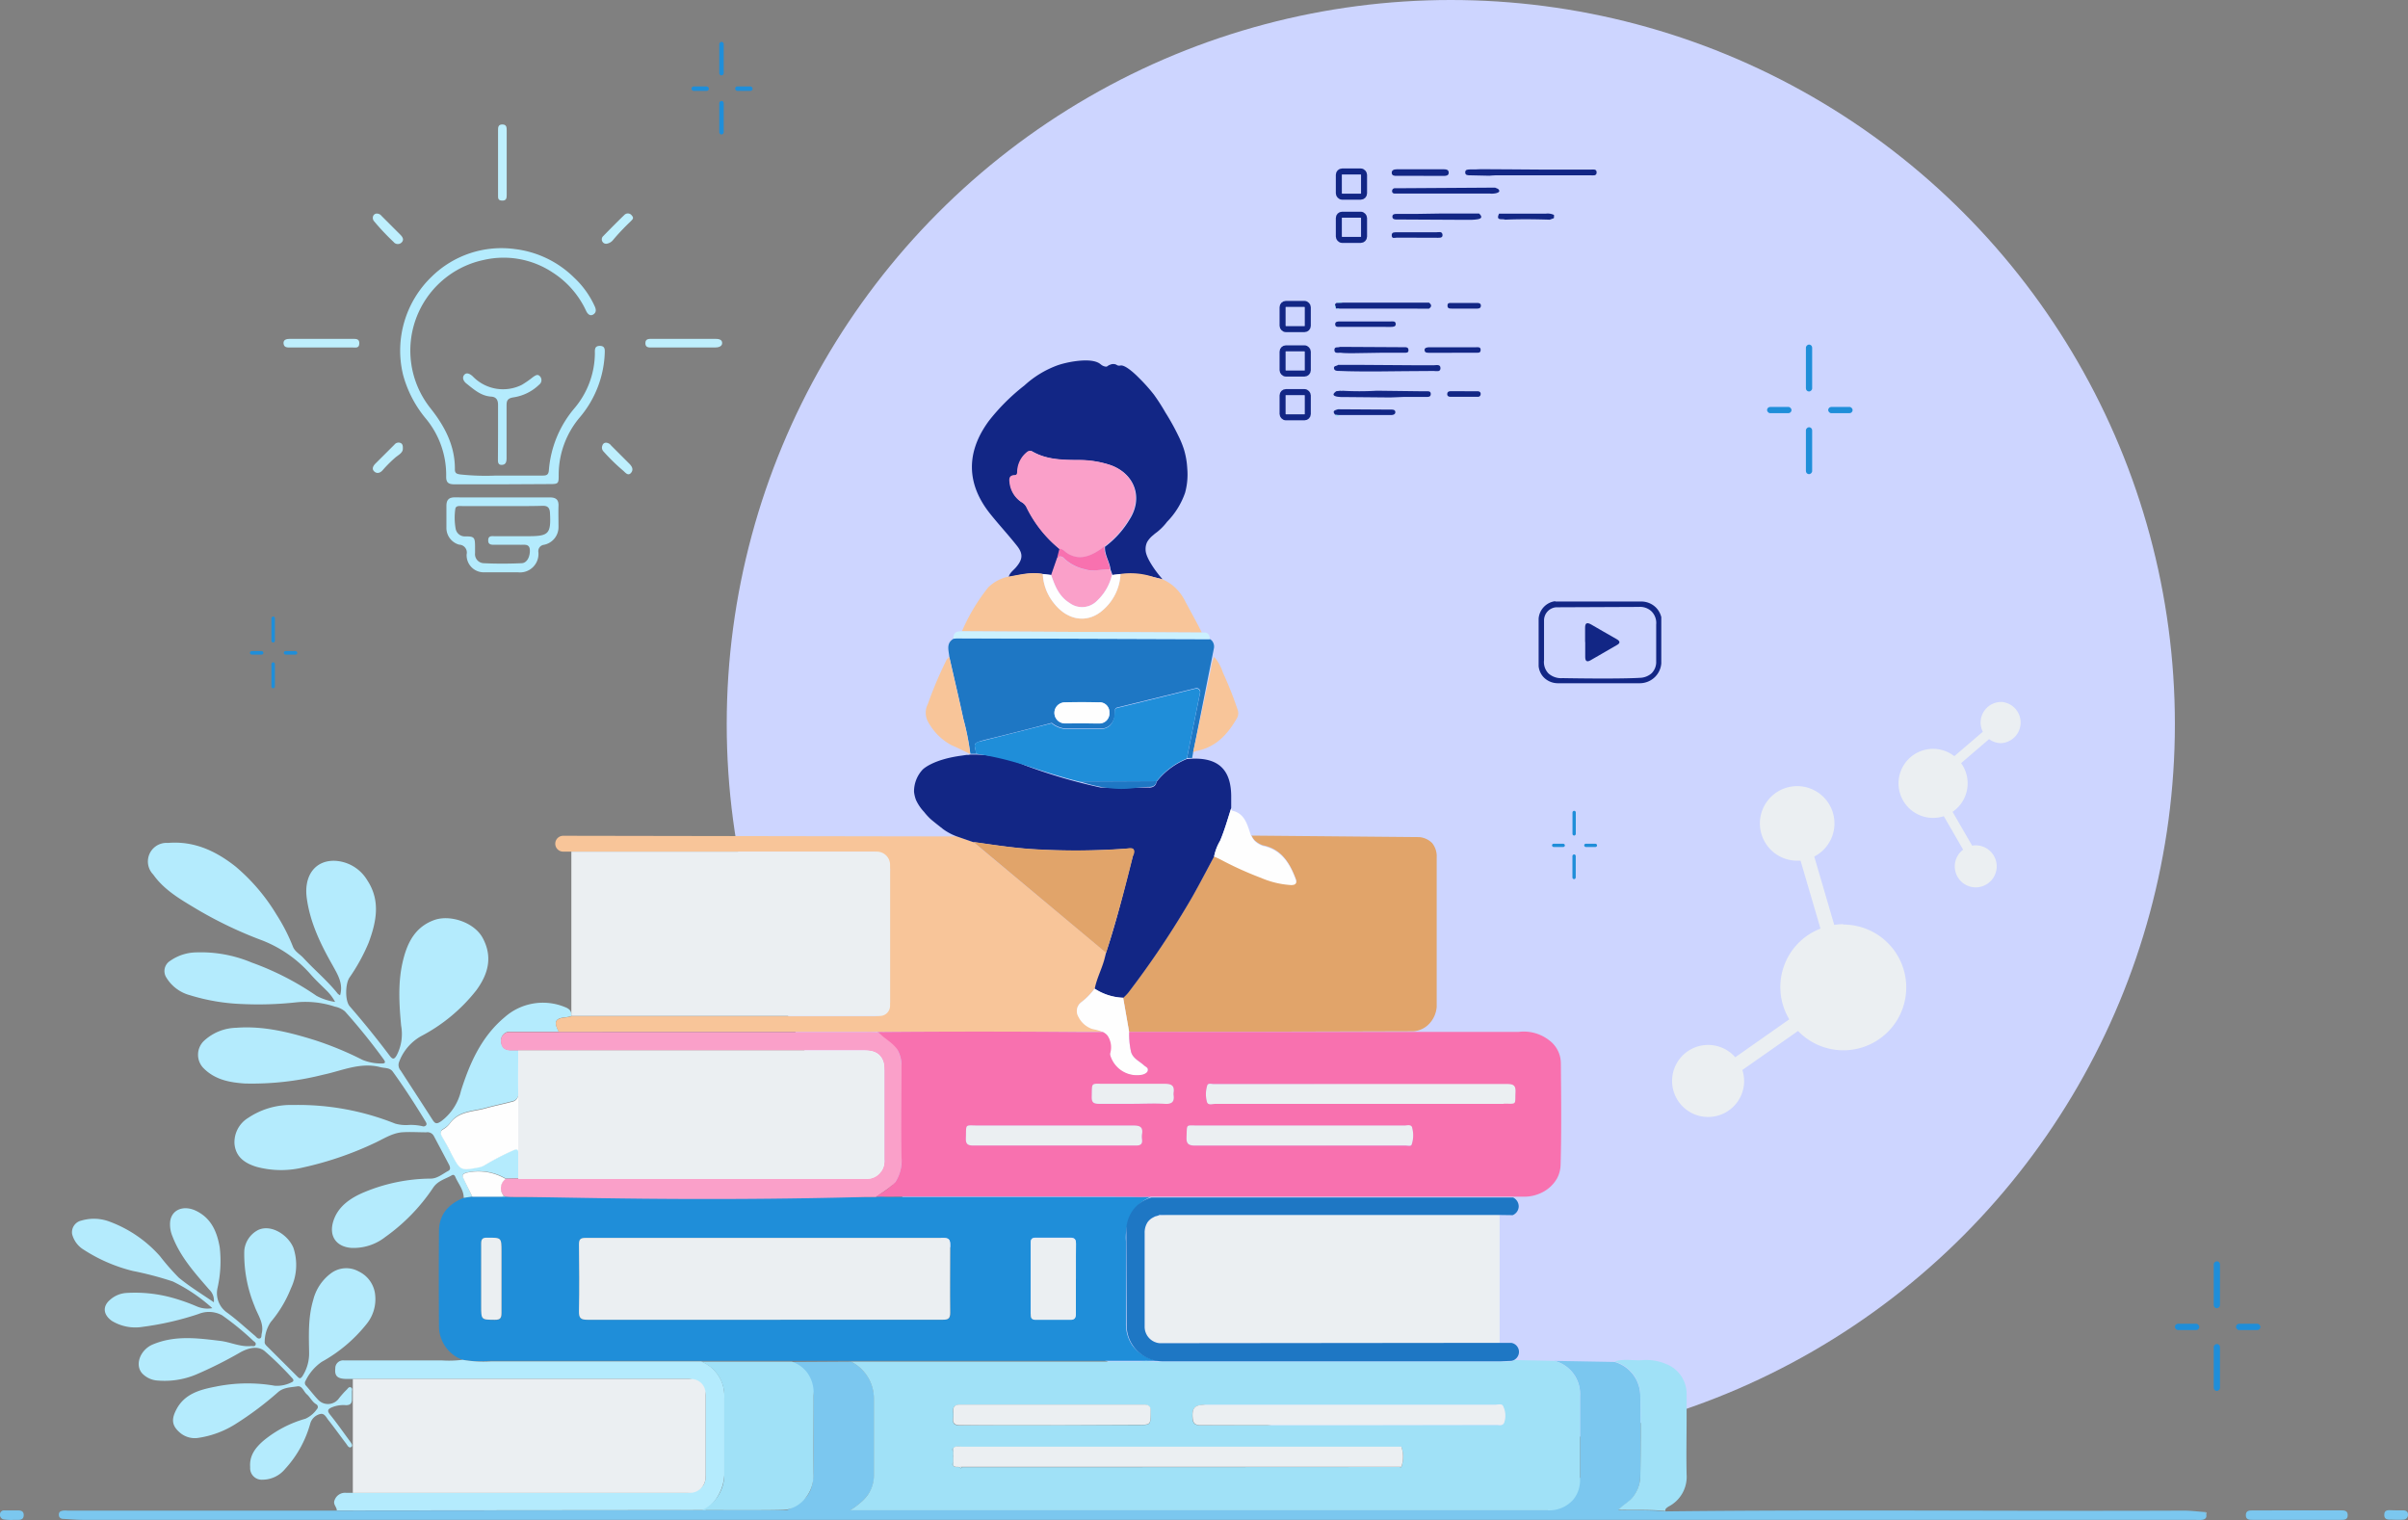 <svg id="Layer_1" data-name="Layer 1" xmlns="http://www.w3.org/2000/svg" viewBox="0 0 401.1 253.17">
  <rect x="0" y="0" width="401.1" height="253.17" fill="#808080" stroke="none"/>
  <defs>
    <style>
      .cls-1 {
        fill: #cdd5ff;
      }

      .cls-2 {
        fill: #1f8ed9;
      }

      .cls-3 {
        fill: #b4ebfd;
      }

      .cls-4 {
        fill: #f8c599;
      }

      .cls-5 {
        fill: #7bc7ef;
      }

      .cls-6 {
        fill: #a0e1f7;
      }

      .cls-7 {
        fill: #beeffd;
      }

      .cls-8 {
        fill: #c2effd;
      }

      .cls-9 {
        fill: #122685;
      }

      .cls-10 {
        fill: #e1a46a;
      }

      .cls-11 {
        fill: #ebeff2;
      }

      .cls-12 {
        fill: #1e77c4;
      }

      .cls-13 {
        fill: #fefefe;
      }

      .cls-14 {
        fill: #cbf1fe;
      }

      .cls-15 {
        fill: #faa0c9;
      }

      .cls-16 {
        fill: #f871af;
      }

      .cls-17 {
        fill: #d9f5fe;
      }

      .cls-18 {
        fill: none;
        stroke: #122685;
        stroke-miterlimit: 10;
      }
    </style>
  </defs>
  <circle class="cls-1" cx="241.66" cy="120.61" r="120.61"/>
  <path class="cls-2" d="M388.25,619.83a6,6,0,0,1-3.92-5.48q-.06-8,0-15.93c0-2.83,1.61-4.56,4.12-5.58l1.43-.21,5,0,.51,0c.64,0,1.28.06,1.91.06h58.22c.79,0,1.59,0,2.38-.07.4,0,.8.07,1.19.07h40.07c1.24,0,2.47,0,3.71,0a6.72,6.72,0,0,0-2.72,2.1,8.35,8.35,0,0,0-1.39,5.32c0,3.72,0,8.27,0,13.72a6.13,6.13,0,0,0,1.08,3.61,6.4,6.4,0,0,0,4.81,2.55l-51.71,0c-.46,0-1.14,0-2,0-2.63,0-5.26,0-7.89,0l-15.1,0c-.64,0-1.28,0-1.92,0h-33.2A20,20,0,0,1,388.25,619.83Zm50.18-6.68c10,0,19.91,0,29.86,0,.95,0,1.22-.26,1.2-1.2-.05-3.76,0-7.52,0-11.27,0-.91-.27-1.15-1.16-1.15q-29.79,0-59.6,0c-.86,0-1.08.27-1.07,1.09,0,3.72.06,7.43,0,11.15,0,1.12.31,1.39,1.4,1.39C418.85,613.14,428.64,613.16,438.43,613.15Zm52-6.8c0-2,0-3.92,0-5.88,0-.74-.22-1-1-1-1.88,0-3.76,0-5.63,0-.66,0-.92.17-.91.87q0,5.94,0,11.88c0,.66.18.91.88.9,1.88,0,3.76,0,5.64,0,.82,0,1-.32,1-1.07C490.39,610.19,490.42,608.27,490.42,606.35Zm-99.06-.13v4.67c0,2.29,0,2.24,2.26,2.29.94,0,1.13-.31,1.12-1.17,0-3.39,0-6.78,0-10.17,0-2.39,0-2.36-2.44-2.33-.73,0-1,.23-.94,1C391.39,602.39,391.36,604.31,391.36,606.22Z" transform="translate(-311.21 -393.33)"/>
  <path class="cls-3" d="M389.88,592.63l-1.43.21c0-1.35-.92-2.35-1.41-3.52-.11-.25-.31-.39-.57-.23-1.07.63-2.32.88-3.12,2.08a31.51,31.51,0,0,1-7.94,8.18,8.53,8.53,0,0,1-5.69,1.83c-2.43-.18-3.77-1.89-3-4.41s2.92-3.94,5.24-4.9a29.28,29.28,0,0,1,11-2.23c1.09,0,2-.8,2.93-1.29.4-.21.32-.59.13-1-.86-1.62-1.71-3.24-2.57-4.85a1.2,1.2,0,0,0-1.23-.57c-1.36,0-2.73-.1-4.08,0-1.69.16-3.13,1.15-4.63,1.83a55.94,55.94,0,0,1-11.71,4,15.7,15.7,0,0,1-7.82-.07c-2-.6-3.5-1.65-3.71-3.83a4.75,4.75,0,0,1,2.29-4.34,12.73,12.73,0,0,1,7.47-2.14,43.45,43.45,0,0,1,17,3.1,6.56,6.56,0,0,0,2.36.22,9,9,0,0,1,2.14.2.57.57,0,0,0,.66-.15c.16-.23,0-.44-.11-.65-1.72-2.82-3.51-5.6-5.44-8.27-.5-.7-1.35-.56-2.07-.75-3.36-.88-6.41.61-9.55,1.26A48.18,48.18,0,0,1,352,573.8c-2.55-.17-5.07-.63-7-2.67a3.2,3.2,0,0,1,.14-4.39,8.15,8.15,0,0,1,5.41-2.22c4.52-.35,8.84.73,13.13,2.07a55.08,55.08,0,0,1,7.94,3.29,8.36,8.36,0,0,0,3.15.59c.57,0,.74-.15.35-.69a101,101,0,0,0-6.46-8A3.76,3.76,0,0,0,367,561a15.52,15.52,0,0,0-6.33-.73,57.81,57.81,0,0,1-9.21.29,33.44,33.44,0,0,1-8.66-1.48,6.56,6.56,0,0,1-3.89-2.94,2,2,0,0,1,.66-2.78,7.77,7.77,0,0,1,4.37-1.4,21.86,21.86,0,0,1,9.21,1.7,47,47,0,0,1,10.8,5.55,9.53,9.53,0,0,0,3.08,1,7.81,7.81,0,0,0-1.38-1.85c-.85-.85-1.73-1.66-2.53-2.55a20.84,20.84,0,0,0-8.17-5.82,68.15,68.15,0,0,1-11-5.25c-2.66-1.6-5.38-3.14-7.22-5.75a3.1,3.1,0,0,1,2.45-5.26c4.33-.36,7.93,1.31,11.23,3.9a32.16,32.16,0,0,1,6.87,8.06A30.46,30.46,0,0,1,360,551c.34.86,1.18,1.26,1.76,1.9,1.84,2,4,3.79,5.71,5.94a1.77,1.77,0,0,0,.39.27c.56-1.95-.39-3.43-1.25-5-2-3.51-3.75-7.13-4.3-11.18-.52-3.82,1.47-6.37,4.75-6.22a6.65,6.65,0,0,1,5.32,3.23c2.26,3.42,1.52,6.94.23,10.42a31.24,31.24,0,0,1-3.21,5.83c-.67,1.05-.75,3.81.06,4.75q3.48,4,6.68,8.26c.56.75.83.45,1.17-.14a7.72,7.72,0,0,0,.72-4.88c-.35-3.71-.57-7.44.36-11.06.72-2.84,2-5.41,5.16-6.55,2.63-.94,6.66.38,8.07,3,1.69,3.15.91,6-1.06,8.69a28.42,28.42,0,0,1-9.22,7.66,8.18,8.18,0,0,0-3.68,4.37,1.4,1.4,0,0,0,.29,1.35c1.77,2.74,3.55,5.46,5.31,8.21.45.71.74.72,1.47.21A8.78,8.78,0,0,0,388,575c1.46-4.6,3.4-9,7.26-12.23a9.61,9.61,0,0,1,10.05-1.7c.74.28,1.16.68,1.06,1.5a5.75,5.75,0,0,1-.8.18c-1.88.15-2.19.72-1.27,2.42-2.68,0-5.35,0-8,0a1.44,1.44,0,0,0-1.61,1.63c.07,1,.68,1.46,1.68,1.44.39,0,.79,0,1.19,0,0,2.36,0,4.71,0,7.07a1.27,1.27,0,0,1-1.06,1.45c-1.46.39-2.94.68-4.39,1.09-2,.57-4.32.45-5.82,2.36a3.83,3.83,0,0,1-1.21,1.12c-.53.28-.5.72-.22,1.22.53.93,1,1.87,1.54,2.82,1.53,2.89,1.53,2.9,4.72,2.29a3.1,3.1,0,0,0,1-.43,44.39,44.39,0,0,1,4.65-2.4c.54-.24.81-.2.8.48,0,1.42,0,2.84,0,4.27l-2.1.05a8.94,8.94,0,0,0-6.5-1c-.62.15-.84.35-.53,1C388.92,590.64,389.39,591.64,389.88,592.63Z" transform="translate(-311.21 -393.33)"/>
  <path class="cls-4" d="M404.3,565.2c-.92-1.7-.61-2.27,1.27-2.42a5.75,5.75,0,0,0,.8-.18h50.48a2.52,2.52,0,0,0,2.62-2.72V538.54a3.52,3.52,0,0,0-.79-2.52,3.57,3.57,0,0,0-2.58-.84c-2.61,0-22.44,0-49.72,0l-1.36,0a1.32,1.32,0,0,1,0-2.64l65.6.11,2.72.94L495.43,552c-.06.28-.16.72-.26,1.28s-.16,1.08-.18,1.18a10.67,10.67,0,0,1-1.43,3.5,11.47,11.47,0,0,1-2.23,2.28,1.84,1.84,0,0,0-.66.93,2.2,2.2,0,0,0,.19,1.49,3.72,3.72,0,0,0,1.31,1.49l.36.22a5.08,5.08,0,0,0,.57.28,3.79,3.79,0,0,0,.76.18,4,4,0,0,1,1.06.36H457.34c-.64,0-1.28,0-1.92,0Z" transform="translate(-311.21 -393.33)"/>
  <path class="cls-5" d="M443.11,620.18l9.86-.06a7,7,0,0,1,2.77,2.51,6.9,6.9,0,0,1,1.05,3.76q0,6.24,0,12.48a5.49,5.49,0,0,1-.94,3.35,8.65,8.65,0,0,1-1.31,1.41,10.71,10.71,0,0,1-1.74,1.26l116.16,0,5.44-5.46q0-6.76,0-13.55a5.69,5.69,0,0,0-4.26-5.88l10,.18a5.9,5.9,0,0,1,4.29,5.69c.11,4.43.07,8.87,0,13.31a5.83,5.83,0,0,1-1.3,3.63c-.62.77-1.52,1.17-2.37,2.06,2.79.07,5.33-.06,7.86.2,28.77-.33,57.54,0,86.31-.13,1.2,0,2.39.16,3.58.24l.21.44c.09.58-.27.8-.75.86a7.79,7.79,0,0,1-1.08,0H325.14c-1.11,0-2.23-.1-3.34-.16-.46,0-.79-.2-.79-.71s.34-.6.71-.67a3.45,3.45,0,0,1,.72,0h44.87l61.41-.06h12.95a1.86,1.86,0,0,0,.82-.09c2.78-1.4,4.14-2.55,4.21-6,.1-4.31,0-8.63,0-12.94a6.06,6.06,0,0,0-1.44-3.7C444.67,621.3,443.58,621.1,443.11,620.18Z" transform="translate(-311.21 -393.33)"/>
  <path class="cls-3" d="M346.58,611.22a28.27,28.27,0,0,0-6.57-4.44,54.75,54.75,0,0,0-6.69-1.76,26.93,26.93,0,0,1-8.46-3.73,4.29,4.29,0,0,1-1.64-2.42,2,2,0,0,1,1.55-2.24,7.35,7.35,0,0,1,4.59.14,20.9,20.9,0,0,1,8.49,5.78,38.79,38.79,0,0,0,3.14,3.59c1.8,1.49,3.82,2.71,5.84,4.1a2.48,2.48,0,0,0-.76-2.1c-2.37-2.74-4.81-5.42-6.13-8.88a5.06,5.06,0,0,1-.39-2.44c.23-2,2.21-2.8,4.26-1.84,2.58,1.22,3.55,3.51,4,6.11a20.36,20.36,0,0,1-.36,6.74,3.94,3.94,0,0,0,1.54,4.1c1.64,1.18,3.13,2.58,4.68,3.88.24.21.44.54.8.46s.26-.51.33-.8c.44-1.76-.67-3.12-1.2-4.62a22.68,22.68,0,0,1-1.7-9.2,4.29,4.29,0,0,1,2.33-3.46c2.19-1,5,.87,5.86,3a9.07,9.07,0,0,1-.43,6.75,20.2,20.2,0,0,1-3.36,5.6,6,6,0,0,0-1,3.24c-.06.4.25.65.5.9,1.61,1.61,3.23,3.21,4.83,4.82.43.44.62.64,1.07-.13a7,7,0,0,0,1-3.72c-.05-2.94-.18-5.89.68-8.78a7.91,7.91,0,0,1,3.06-4.53,4.26,4.26,0,0,1,4.53-.23,4.84,4.84,0,0,1,2.74,4,6.54,6.54,0,0,1-1.4,4.7,25,25,0,0,1-7.52,6.36,8.18,8.18,0,0,0-2.68,3.14.65.65,0,0,0,.11.86c.68.78,1.31,1.6,2,2.33a2.25,2.25,0,0,0,3.48-.3c.4-.5.84-1,1.28-1.42.18-.19.36-.52.68-.36s.16.5.17.76,0,.8,0,1.2c0,.73-.3,1-1,1a4.93,4.93,0,0,0-2.34.36c-.66.29-.84.55-.3,1.22,1.16,1.42,2.2,2.93,3.29,4.4.24.33.59.78.21,1s-.61-.3-.84-.6c-1-1.31-1.93-2.63-2.95-3.91-.35-.45-.66-1.17-1.35-1a2.27,2.27,0,0,0-1.66,1.58A18.34,18.34,0,0,1,358.7,638a4.88,4.88,0,0,1-3.75,1.79,1.93,1.93,0,0,1-2.07-2.08c-.15-1.93.87-3.24,2.2-4.4a19.1,19.1,0,0,1,7-3.67,4.68,4.68,0,0,0,1.91-1.59.51.51,0,0,0-.12-.83c-.68-.41-1-1.17-1.55-1.65s-.76-1.45-1.56-1.33c-1.11.18-2.34.16-3.27,1a54.65,54.65,0,0,1-7,5.25,15.94,15.94,0,0,1-6.22,2.33,3.79,3.79,0,0,1-3-.79c-1.44-1.19-1.55-2.26-.7-3.9,1.38-2.68,4-3.35,6.66-3.86a26.52,26.52,0,0,1,9.73-.13,5.36,5.36,0,0,0,2.78-.55c.53-.21.36-.51.06-.81a54.31,54.31,0,0,0-4.54-4.44c-1.17-.91-2.69-.47-3.95.2a70.06,70.06,0,0,1-7.45,3.74,13.65,13.65,0,0,1-6.32,1,3.89,3.89,0,0,1-2.66-1.21c-1.28-1.47-.26-3.94,1.77-4.8,3.7-1.56,7.45-1.06,11.25-.6,1.74.21,3.36,1.05,5.16.86.26,0,.62.12.73-.22s-.21-.48-.41-.67a46.52,46.52,0,0,0-5.17-4.23,4.56,4.56,0,0,0-3.93-.22,49.47,49.47,0,0,1-9.29,2.14,7.52,7.52,0,0,1-5.16-1c-1.4-1-1.59-2.38-.31-3.48a4.48,4.48,0,0,1,2.71-1.16,23.26,23.26,0,0,1,7.69.8,31.89,31.89,0,0,1,4.05,1.43A4.54,4.54,0,0,0,346.58,611.22Z" transform="translate(-311.21 -393.33)"/>
  <path class="cls-3" d="M428.72,644.85l-61.41.06c0-.6-.66-1-.37-1.7a1.85,1.85,0,0,1,1.95-1.23q14.22,0,28.43,0h27.95c.75,0,2.42-.18,3.13-1.32a2.6,2.6,0,0,0,.33-1.57V626a3.12,3.12,0,0,0-.66-2.1,3.37,3.37,0,0,0-2.51-.89q-28.24,0-56.5,0c-1.63,0-2.14-.45-2-1.77a1.3,1.3,0,0,1,1.4-1.32c5.44,0,10.88,0,16.31,0a17.62,17.62,0,0,0,3.48-.1,20,20,0,0,0,4.64.27h33.2c.64,0,1.28,0,1.92,0a6.15,6.15,0,0,1,3.85,6V639a7.81,7.81,0,0,1-3.13,5.82Z" transform="translate(-311.21 -393.33)"/>
  <path class="cls-6" d="M588.63,645c-2.53-.26-5.07-.13-7.86-.2.85-.89,1.75-1.29,2.37-2.06a5.83,5.83,0,0,0,1.3-3.63c.07-4.44.11-8.88,0-13.31a5.9,5.9,0,0,0-4.29-5.69c1.48-.5,3-.14,4.49-.22a8.37,8.37,0,0,1,4.09.63,5.34,5.34,0,0,1,3.42,5c0,1.24,0,2.47,0,3.71,0,3.23-.08,6.47,0,9.7a5.57,5.57,0,0,1-3.06,5.36C588.83,644.5,588.53,644.63,588.63,645Z" transform="translate(-311.21 -393.33)"/>
  <path class="cls-3" d="M394.86,474c-2.64,0-5.28,0-7.91,0-1,0-1.45-.24-1.42-1.35a14.69,14.69,0,0,0-3.44-9.66,19.12,19.12,0,0,1-3.75-7.27,17.08,17.08,0,0,1,4.82-16.35,16.58,16.58,0,0,1,13.78-4.56,16.89,16.89,0,0,1,9.91,4.77,15,15,0,0,1,3.45,4.83c.26.59.19,1.05-.32,1.33s-.92-.15-1.15-.65a15.13,15.13,0,0,0-5.59-6.39,14.75,14.75,0,0,0-11.42-2.08,15.43,15.43,0,0,0-9,24.59c2.4,3,4.2,6.3,4.16,10.3,0,.63.28.75.86.84a39.72,39.72,0,0,0,6,.19c2.6,0,5.2,0,7.8,0,.7,0,.95-.19,1-.94a18.11,18.11,0,0,1,4.17-10.17,14.35,14.35,0,0,0,3.49-9.2c0-.6-.1-1.29.82-1.29s.84.68.82,1.28a17.55,17.55,0,0,1-4.2,10.68,14.82,14.82,0,0,0-3.47,9.43c0,1.62,0,1.63-1.7,1.63Z" transform="translate(-311.21 -393.33)"/>
  <path class="cls-3" d="M394.88,476.18c2.64,0,5.28,0,7.92,0,1,0,1.48.37,1.44,1.41s0,2.32,0,3.48a3,3,0,0,1-2.41,3,1.07,1.07,0,0,0-.94,1.25,3.07,3.07,0,0,1-3.43,3.33c-1.84,0-3.68,0-5.52,0a2.84,2.84,0,0,1-3-3,1.31,1.31,0,0,0-1.25-1.6,2.89,2.89,0,0,1-2.12-2.86c0-1.2,0-2.4,0-3.6,0-1,.41-1.43,1.43-1.42C389.6,476.2,392.24,476.18,394.88,476.18Zm0,1.44h-6.71c-.46,0-1.08-.11-1.13.56a10.23,10.23,0,0,0,.07,3.22,1.54,1.54,0,0,0,1.64,1.27c1.48,0,1.58.19,1.59,1.71,0,.36,0,.71,0,1.07a1.51,1.51,0,0,0,1.49,1.69c2.07.1,4.15.09,6.23,0,.91,0,1.44-1.05,1.41-2.16s-.9-.89-1.56-.91c-1.43,0-2.87,0-4.31,0-.55,0-1.1,0-1.07-.77s.57-.66,1.06-.66c1.87,0,3.75,0,5.63,0,3.41,0,3.78-.41,3.6-3.87-.05-.83-.34-1.21-1.23-1.19C399.34,477.65,397.1,477.62,394.87,477.62Z" transform="translate(-311.21 -393.33)"/>
  <path class="cls-3" d="M394.17,465.19c0-1.48,0-3,0-4.44,0-.86-.36-1.31-1.14-1.36-1.72-.11-2.89-1.2-4.13-2.18-.5-.39-.76-1-.35-1.46s1-.12,1.43.29a7,7,0,0,0,8.13,1.4,16.09,16.09,0,0,0,1.85-1.28c.35-.23.77-.61,1.17-.17a.93.93,0,0,1-.09,1.39,7.82,7.82,0,0,1-4.33,2.14c-1,.16-1.13.59-1.12,1.42,0,2.88,0,5.75,0,8.63,0,.63-.08,1.17-.81,1.19s-.62-.67-.63-1.14C394.16,468.14,394.17,466.66,394.17,465.19Z" transform="translate(-311.21 -393.33)"/>
  <path class="cls-5" d="M693.91,644.9h7.18c.57,0,1.18,0,1.18.8s-.62.78-1.19.78h-14.6c-.58,0-1.19,0-1.18-.79s.61-.78,1.19-.78Z" transform="translate(-311.21 -393.33)"/>
  <path class="cls-7" d="M395.61,420.55c0,1.76,0,3.51,0,5.27,0,.54-.07.94-.77.92s-.67-.42-.67-.89V415.06c0-.5,0-1,.71-1s.73.48.73,1Z" transform="translate(-311.21 -393.33)"/>
  <path class="cls-7" d="M425,451.21h-5.16c-.53,0-1.13.05-1.13-.72s.6-.71,1.13-.72h10.43c.56,0,1.2.05,1.23.66s-.63.79-1.22.78Z" transform="translate(-311.21 -393.33)"/>
  <path class="cls-7" d="M364.65,451.21h-5.14c-.49,0-1,0-1.07-.66s.52-.78,1.07-.78H370c.55,0,1.1,0,1.06.79s-.57.65-1.07.65Z" transform="translate(-311.21 -393.33)"/>
  <path class="cls-7" d="M412.19,467.07a1.11,1.11,0,0,1,.81.46c1,1,2,2,3,3,.47.46.79,1,.32,1.56s-.91,0-1.28-.34a32.76,32.76,0,0,1-3.32-3.24.91.91,0,0,1-.16-1A.61.61,0,0,1,412.19,467.07Z" transform="translate(-311.21 -393.33)"/>
  <path class="cls-7" d="M374.07,428.91a1,1,0,0,1,.71.4l3.12,3.12c.37.37.64.81.24,1.25a.89.89,0,0,1-1.38-.06,39.23,39.23,0,0,1-3.25-3.45.86.86,0,0,1-.13-.89A.66.66,0,0,1,374.07,428.91Z" transform="translate(-311.21 -393.33)"/>
  <path class="cls-7" d="M378.31,468.16c-.06.66-.84,1-1.32,1.44a21.29,21.29,0,0,0-2,2c-.44.53-1,.68-1.45.25s-.17-.93.23-1.33l3.14-3.13a.87.87,0,0,1,1.08-.25C378.31,467.33,378.33,467.66,378.31,468.16Z" transform="translate(-311.21 -393.33)"/>
  <path class="cls-7" d="M412.29,433.92a.7.7,0,0,1-.74-.35.74.74,0,0,1,.11-.89c1.17-1.19,2.35-2.39,3.55-3.55a.81.81,0,0,1,1.26.12c.42.46,0,.71-.26,1a37.14,37.14,0,0,0-2.84,3A1.69,1.69,0,0,1,412.29,433.92Z" transform="translate(-311.21 -393.33)"/>
  <path class="cls-5" d="M710.42,644.9h1.07c.44,0,.8.16.82.66a.79.79,0,0,1-.78.88c-.76.06-1.51,0-2.27,0-.57,0-.92-.2-.9-.82s.36-.75.86-.75Z" transform="translate(-311.21 -393.33)"/>
  <path class="cls-5" d="M313.26,646.5a11,11,0,0,1-1.42-.09.78.78,0,0,1-.63-.89.66.66,0,0,1,.75-.61c.75,0,1.51,0,2.26,0,.55,0,.95.16.94.79s-.4.8-1,.78h-.95Z" transform="translate(-311.21 -393.33)"/>
  <path class="cls-6" d="M678.73,645.59l-.21-.44C678.76,645.22,678.77,645.39,678.73,645.59Z" transform="translate(-311.21 -393.33)"/>
  <path class="cls-8" d="M618.81,413.28l-.26-.23Z" transform="translate(-311.21 -393.33)"/>
  <path class="cls-9" d="M570.32,493.52l14.22,0a3.48,3.48,0,0,1,2.5,1,3.43,3.43,0,0,1,.89,1.6c0,2.56,0,5.13,0,7.69a3.57,3.57,0,0,1-1,2.23,3.62,3.62,0,0,1-2.69,1.09l-13.62,0a3.3,3.3,0,0,1-2.29-1,3.14,3.14,0,0,1-.83-1.83l0-7.94a3.18,3.18,0,0,1,2.72-2.89Zm14,12.71a3.06,3.06,0,0,0,2-.76,2.66,2.66,0,0,0,.76-2v-6.12a2.72,2.72,0,0,0-.79-2.2,2.76,2.76,0,0,0-2.1-.73l-13.79.06a2.2,2.2,0,0,0-2,2.17q0,3.31,0,6.64a2.72,2.72,0,0,0,.74,2.21,3.14,3.14,0,0,0,2.32.78C577.72,506.39,582.46,506.35,584.35,506.23Z" transform="translate(-311.21 -393.33)"/>
  <path class="cls-9" d="M557.84,421.51c3.55,0,7.1.06,10.65.07,2.56,0,5.11,0,7.67,0,.41,0,1-.16,1,.47s-.62.48-1,.48H560.34c-.35,0-.71.05-1.06.07l-3.21-.07c-.37,0-.8,0-.8-.49s.43-.47.79-.49C556.65,421.57,557.25,421.54,557.84,421.51Z" transform="translate(-311.21 -393.33)"/>
  <path class="cls-9" d="M535,454.1H537l10.26.07c.92,0,1.84,0,2.75,0,.44,0,1.14-.22,1.14.48s-.71.47-1.14.47c-3.22,0-6.45.06-9.67.08-2,0-4.07,0-6.1-.09-.3,0-.7,0-.81-.34-.16-.56.44-.44.66-.66Z" transform="translate(-311.21 -393.33)"/>
  <path class="cls-9" d="M560.24,424.58l.48.2c.53.47,0,.64-.27.72a3.17,3.17,0,0,1-1.07.07h-15l-.84,0c-.26,0-.47-.14-.45-.44a.46.46,0,0,1,.47-.45c.36,0,.72,0,1.08,0Z" transform="translate(-311.21 -393.33)"/>
  <path class="cls-9" d="M542.72,459.53l-7.76-.07a5.35,5.35,0,0,1-1.06-.07c-.87-.19-.59-.54-.1-.9h0l.73-.08h.24a48.29,48.29,0,0,0,5.77,0l7.3.09c.32,0,.64,0,1,0s.7,0,.69.47-.38.47-.7.47c-1.24,0-2.48,0-3.71,0C544.31,459.47,543.52,459.51,542.72,459.53Z" transform="translate(-311.21 -393.33)"/>
  <path class="cls-9" d="M556.41,429.94H554l-9.44-.05c-.24,0-.48,0-.71,0s-.7,0-.71-.45.36-.48.69-.48c1.08,0,2.15,0,3.23,0l3.82-.06,6.71,0c.49.46.53.82-.24.95C557,429.92,556.72,429.91,556.41,429.94Z" transform="translate(-311.21 -393.33)"/>
  <path class="cls-9" d="M534.79,443.74h13.45l1,0c.44.33.49.66,0,1l-1,0H534.31l-.46,0-.07-.05h-.08c0-.22-.09-.45-.13-.67l.27-.25Z" transform="translate(-311.21 -393.33)"/>
  <path class="cls-9" d="M536.48,452.16c-.68,0-1.36,0-2-.08-.41,0-1,.17-1-.46s.6-.34.91-.51h.95l9.08.05h.71c.34,0,.67,0,.69.48s-.36.44-.68.44h-3.58Z" transform="translate(-311.21 -393.33)"/>
  <path class="cls-9" d="M538.76,447.77c-1.44,0-2.87,0-4.31,0-.33,0-.81.11-.84-.41s.5-.49.86-.49h8.37c.34,0,.82-.11.86.4s-.5.51-.87.51Z" transform="translate(-311.21 -393.33)"/>
  <path class="cls-9" d="M547.86,422.62h-4c-.36,0-.8,0-.83-.48s.4-.61.82-.61h7.91c.38,0,.75.07.76.55s-.39.54-.76.55Z" transform="translate(-311.21 -393.33)"/>
  <path class="cls-9" d="M553.06,452.09h-3.83c-.32,0-.7,0-.73-.43s.43-.48.77-.49h7.78c.33,0,.81-.1.79.46s-.48.44-.83.45h-4Z" transform="translate(-311.21 -393.33)"/>
  <path class="cls-9" d="M547.16,432.92c-1.12,0-2.24,0-3.35,0-.27,0-.76.22-.78-.37s.47-.52.83-.53c1.39,0,2.79,0,4.18,0,.8,0,1.6,0,2.39,0,.4,0,1-.22,1.06.42s-.7.47-1.11.49c-1.07,0-2.15,0-3.22,0Z" transform="translate(-311.21 -393.33)"/>
  <path class="cls-9" d="M555.17,458.5c.72,0,1.43,0,2.15,0,.3,0,.56.14.52.51a.44.44,0,0,1-.5.41h-4.55c-.3,0-.55-.15-.51-.51s.32-.42.61-.42h2.28Z" transform="translate(-311.21 -393.33)"/>
  <path class="cls-9" d="M555,444.73h-2c-.33,0-.68,0-.68-.48s.28-.46.59-.46c1.47,0,2.94,0,4.42,0,.28,0,.57.11.55.48s-.28.46-.58.46Z" transform="translate(-311.21 -393.33)"/>
  <path class="cls-3" d="M534.79,443.74l-.95,0A.6.6,0,0,1,534.79,443.74Z" transform="translate(-311.21 -393.33)"/>
  <path class="cls-3" d="M533.57,444c0,.22.09.45.13.67C533.26,444.54,533.29,444.3,533.57,444Z" transform="translate(-311.21 -393.33)"/>
  <path class="cls-6" d="M533.85,444.73l.46,0C534.13,445,534,445,533.85,444.73Z" transform="translate(-311.21 -393.33)"/>
  <path class="cls-6" d="M570.12,620a5.68,5.68,0,0,1,4.26,5.88q0,6.78,0,13.55a5.12,5.12,0,0,1-1.07,3.63,5.34,5.34,0,0,1-4.37,1.83l-116.16,0a10.71,10.71,0,0,0,1.74-1.26,7.05,7.05,0,0,0,1.31-1.41,5.76,5.76,0,0,0,.94-3.35q0-6.24,0-12.48a6.9,6.9,0,0,0-1.05-3.76,7,7,0,0,0-2.77-2.51l47.79,0c.47,0,.94-.07,1.42-.11a10.46,10.46,0,0,0,2.5.1H561c.67,0,1.35,0,2,0l.38-.25h-.05ZM544.4,637.68c.09.13.17.12.24,0a5.16,5.16,0,0,0,0-3.36c-.08-.16-.16-.17-.24,0H471.5c-.49,0-1-.2-1.49.23-.25.15-.25.31,0,.47v.72l-.09.07a1.4,1.4,0,0,0,.09.17v1c-.24.16-.24.32,0,.47.25.35.63.2,1,.26.15.23.31.23.47,0l24.68,0Zm-8.65-7h24.71c.44,0,1,.22,1.27-.39a3.65,3.65,0,0,0-.16-2.68c-.19-.56-.93-.27-1.41-.27H511.83c-1.61,0-2.08.52-2,2.13.06.82.27,1.26,1.3,1.25C519.36,630.68,527.56,630.7,535.75,630.7Zm-49.43,0h14.51c2.07,0,2.07,0,2-2.11a.48.48,0,0,1,0-.12c.08-.82-.27-1.13-1.11-1.13q-15.3,0-30.59,0c-.91,0-1.23.35-1.15,1.21a4.4,4.4,0,0,1,0,1c-.14,1,.24,1.22,1.19,1.21C476.24,630.68,481.28,630.7,486.32,630.7Z" transform="translate(-311.21 -393.33)"/>
  <path class="cls-10" d="M501.78,565.21h-2.49l-1-5.71a8.22,8.22,0,0,0,.83-.84,150,150,0,0,0,10.69-16c1.25-2.21,2.42-4.47,3.62-6.7a12.93,12.93,0,0,1,1.22.49,57.58,57.58,0,0,0,6.64,3,14.88,14.88,0,0,0,5,1.19c.83,0,1-.37.71-1.05-1-2.63-2.4-4.86-5.45-5.47a4,4,0,0,1-1.14-.64,1.65,1.65,0,0,1-.5-.57,3.23,3.23,0,0,1-.24-.4l27.93.25a3.42,3.42,0,0,1,2.17,1,3.53,3.53,0,0,1,.75,2.39c0,2.39,0,11.9,0,24.89a4.63,4.63,0,0,1-1.08,2.63,4,4,0,0,1-2.82,1.43Q524.17,565.17,501.78,565.21Z" transform="translate(-311.21 -393.33)"/>
  <path class="cls-11" d="M561,595.7q0,10.66,0,21.32c-.44,0-.88.06-1.32.06H510.49c-1.88,0-3.76,0-5.63,0a2.81,2.81,0,0,1-3-3c0-5.12,0-10.23,0-15.35a2.65,2.65,0,0,1,1.39-2.58l.34-.18.57-.16a.28.28,0,0,0,.39-.08c.35,0,.71-.06,1.07-.06h54.13C560.16,595.63,560.55,595.67,561,595.7Z" transform="translate(-311.21 -393.33)"/>
  <path class="cls-9" d="M513.44,536c-1.2,2.23-2.37,4.49-3.62,6.7a150,150,0,0,1-10.69,16,8.22,8.22,0,0,1-.83.84,9.32,9.32,0,0,1-4.74-1.51c.31-1.65,1.1-3.14,1.56-4.74.14-.49.25-1,.38-1.49,1.75-5.18,3-10.51,4.38-15.79.35-1.36.3-1.41-1.13-1.31a115.29,115.29,0,0,1-15.44.09c-3.35-.22-6.65-.73-10-1.2l-2.66-.92a9.39,9.39,0,0,1-2.32-1.22l-1.08-.85c-.8-.64-.95-.77-1.12-.93a10.29,10.29,0,0,1-1-1.11,7.42,7.42,0,0,1-1.35-2,5.72,5.72,0,0,1-.32-1.35,5.34,5.34,0,0,1,1.44-3.7s1.59-1.68,6.56-2.33l.75-.11.33,0,.27-.05c.23,0,.58,0,1,0a21.52,21.52,0,0,1,8.11,1.78,91.56,91.56,0,0,0,12.65,3.71c4.14,0,7.16,0,8,0a1.33,1.33,0,0,0,.95-.28,1.09,1.09,0,0,0,.33-.67,12.25,12.25,0,0,1,5.05-3.8l.94-.06c4.31-.15,6.39,1.83,6.45,6.14v2.13c-.59,1.84-1.11,3.71-1.87,5.5A8.09,8.09,0,0,0,513.44,536Z" transform="translate(-311.21 -393.33)"/>
  <path class="cls-9" d="M494.43,453.92l.13.1.13.1a1.52,1.52,0,0,0,.74.28c.29,0,.26-.19.72-.33a1.22,1.22,0,0,1,1,0,1.52,1.52,0,0,0,.26.14,1.07,1.07,0,0,0,.45,0c.93-.16,3,2,3,2a28.66,28.66,0,0,1,2.55,2.84,33.4,33.4,0,0,1,1.93,3,38.5,38.5,0,0,1,2.13,3.83,16.06,16.06,0,0,1,.93,2.24,13.38,13.38,0,0,1,.57,3.22,11.54,11.54,0,0,1-.36,4.06,12.94,12.94,0,0,1-3,4.84,9.5,9.5,0,0,1-1.72,1.75,6.58,6.58,0,0,0-.6.48,4.16,4.16,0,0,0-1,1.14,2.68,2.68,0,0,0-.26,1.24c0,.38.07,1.12,1.19,2.83a18.56,18.56,0,0,0,1.68,2.18c-.22-.07-.58-.17-1-.28a18.93,18.93,0,0,0-5.95-.61,13.53,13.53,0,0,0-1.42.16l-.33-.93c-.15-1.3-1-2.43-.93-3.8a15.79,15.79,0,0,0,4.13-4.6c2.24-3.54.85-7.49-3.08-8.95a16.39,16.39,0,0,0-5.41-.87c-2.65,0-5.29-.05-7.69-1.42-.45-.26-.75,0-1.06.27a4.34,4.34,0,0,0-1.41,2.83c0,.36.1.84-.53.86-.83,0-.84.64-.76,1.21a4.45,4.45,0,0,0,1.89,3.21,2.08,2.08,0,0,1,.85.79,20.55,20.55,0,0,0,5.59,7.09c-.13.47-.25,1-.38,1.43l-1,2.88-1.39-.16c-2-.4-3.87.14-5.79.46.17-.7.77-1.09,1.2-1.59,1.12-1.3,1.26-2.24.17-3.61-1.43-1.81-3-3.5-4.45-5.31-4-5-4.05-10.29-.22-15.49a34,34,0,0,1,5.91-5.89,16.57,16.57,0,0,1,5.57-3.38,13.74,13.74,0,0,1,1.36-.38S492.87,452.76,494.43,453.92Z" transform="translate(-311.21 -393.33)"/>
  <path class="cls-12" d="M473.84,518.89h-1a41.61,41.61,0,0,0-1.16-5.84c-.74-3.45-1.56-6.88-2.34-10.33-.1-1.07-.58-2.24.7-3l.47-.08,42.21.14a1.14,1.14,0,0,1,.4.31,1.52,1.52,0,0,1,.3,1.17q-1.74,8.7-3.47,17.42l-.17.91-.38,0-.47,0q1.09-5.49,2.21-11a.63.63,0,0,0-.66-.66l-13,3.2a.64.64,0,0,0-.51.3.51.51,0,0,0-.05.32,2.83,2.83,0,0,1-.28,1.62,2.28,2.28,0,0,1-.73.9,2.23,2.23,0,0,1-1.06.4l-6.27,0a4.31,4.31,0,0,1-2.17-.94l-.47.13c-6.89,1.81-10.35,2.62-10.86,2.75C473.25,517.15,473.46,517.09,473.84,518.89Zm17.49-5.08c1,0,1.92,0,2.87,0A1.67,1.67,0,0,0,496,512a1.62,1.62,0,0,0-1.79-1.67c-1.87,0-3.74,0-5.61,0a1.75,1.75,0,1,0,0,3.5C489.5,513.84,490.42,513.81,491.33,513.81Z" transform="translate(-311.21 -393.33)"/>
  <path class="cls-12" d="M561,595.7H504.56l-.39.08-.57.16-.34.18a2.56,2.56,0,0,0-.9.78,3.21,3.21,0,0,0-.49,1.8c0,1.39,0,7.4,0,15.64a2.75,2.75,0,0,0,2.5,2.72L561,617l1.95,0a1.52,1.52,0,0,1,0,3l-1.75.07-56.44,0a6,6,0,0,1-5.88-5.77l-.06-15.69a5.9,5.9,0,0,1,1.17-3.82,5.8,5.8,0,0,1,3-2l58,0,2.26,0a1.65,1.65,0,0,1,.93,1.55,1.62,1.62,0,0,1-1,1.39Z" transform="translate(-311.21 -393.33)"/>
  <path class="cls-4" d="M479.12,489.39c1.92-.32,3.82-.86,5.79-.46a8.31,8.31,0,0,0,1.82,4.83c2.34,3,5.74,3.48,8.32,1.07a8.42,8.42,0,0,0,2.8-5.9,11.85,11.85,0,0,1,5.48.5c.45.14.91.22,1.37.33a7.65,7.65,0,0,1,2.08,1.28,8.23,8.23,0,0,1,1.92,2.58c1.08,2,2,3.65,2.69,5.07l-39.95-.21a31.76,31.76,0,0,1,4.37-7.3A6.71,6.71,0,0,1,479.12,489.39Z" transform="translate(-311.21 -393.33)"/>
  <path class="cls-13" d="M513.44,536a8.09,8.09,0,0,1,1-2.65c.76-1.79,1.28-3.66,1.87-5.5,0,.2,0,.48.2.52,2,.43,2.46,2.32,2.92,3.65a3.33,3.33,0,0,0,.47,1,2.67,2.67,0,0,0,.5.57,4,4,0,0,0,1.14.64c3.05.61,4.45,2.84,5.45,5.47.26.68.12,1.05-.71,1.05a14.88,14.88,0,0,1-5-1.19,57.58,57.58,0,0,1-6.64-3A12.93,12.93,0,0,0,513.44,536Z" transform="translate(-311.21 -393.33)"/>
  <path class="cls-4" d="M509.93,518.69q1.49-7,3-14a6,6,0,0,1,.53-1.95,7.52,7.52,0,0,1,1.44,2.59,62.39,62.39,0,0,1,2.5,6.32,1.74,1.74,0,0,1-.25,1.47c-1.54,2.62-3.5,4.73-6.69,5.29A1.93,1.93,0,0,0,509.93,518.69Z" transform="translate(-311.21 -393.33)"/>
  <path class="cls-9" d="M569.35,429.92c-2.48-.08-5-.11-7.44,0-.46-.22-1.6.28-1-1l7.76,0a2.46,2.46,0,0,1,1.39.21l0,.44s-.07,0,0,.09Z" transform="translate(-311.21 -393.33)"/>
  <path class="cls-6" d="M605.87,461.06l-.23.27Z" transform="translate(-311.21 -393.33)"/>
  <path class="cls-6" d="M605.63,461.49l.15.28Z" transform="translate(-311.21 -393.33)"/>
  <path class="cls-6" d="M619.57,461.53l-.05-.24a1,1,0,0,1,.12.16Z" transform="translate(-311.21 -393.33)"/>
  <path class="cls-9" d="M533.61,462.42c-.59-.69,0-.76.47-.92h.23l8,.05H543c.29,0,.6.05.63.4s-.3.51-.64.51h-4.66l-4.06,0Z" transform="translate(-311.21 -393.33)"/>
  <path class="cls-6" d="M533.61,462.42l.7.1C534,462.8,533.8,462.8,533.61,462.42Z" transform="translate(-311.21 -393.33)"/>
  <path class="cls-3" d="M569.48,493.73l-.37.22Z" transform="translate(-311.21 -393.33)"/>
  <path class="cls-14" d="M534.8,458.41h-.24C534.64,458.24,534.72,458.25,534.8,458.41Z" transform="translate(-311.21 -393.33)"/>
  <path class="cls-6" d="M534.31,461.5h-.23C534.16,461.37,534.24,461.37,534.31,461.5Z" transform="translate(-311.21 -393.33)"/>
  <path class="cls-4" d="M469.32,502.73c.78,3.45,1.6,6.88,2.34,10.33a41.61,41.61,0,0,1,1.16,5.84l-.06,0c-1-.48-2-1-3-1.42a9.55,9.55,0,0,1-4-4,3.12,3.12,0,0,1,0-2.88,63.73,63.73,0,0,1,3.1-7.32A3,3,0,0,1,469.32,502.73Z" transform="translate(-311.21 -393.33)"/>
  <path class="cls-11" d="M438.43,613.15c-9.79,0-19.58,0-29.38,0-1.09,0-1.42-.27-1.4-1.39.07-3.72.05-7.43,0-11.15,0-.82.21-1.09,1.07-1.09q29.81,0,59.6,0c.89,0,1.17.24,1.16,1.15,0,3.75-.05,7.51,0,11.27,0,.94-.25,1.21-1.2,1.2C458.34,613.14,448.39,613.15,438.43,613.15Z" transform="translate(-311.21 -393.33)"/>
  <path class="cls-15" d="M457.34,565.25l.24.14a3,3,0,0,0,.83.33,5.45,5.45,0,0,1,2.39,2.66,6.41,6.41,0,0,1,.58,2.59l0,15.23a8.62,8.62,0,0,1-.1,1.59,5.91,5.91,0,0,1-.93,2.4,4.55,4.55,0,0,1-.35.4c-.13.12-.23.21-.38.33s-.24.21-.61.47-.47.34-.6.43c-.35.24-.34.22-.6.41s-.23.17-.4.27l-.32.2-1.59,0c-29.34.77-50.44,0-58.22,0-.63,0-1.27,0-1.91-.06l-.28-.17a1.91,1.91,0,0,1,.32-2.81l2.1-.05.84,0H455c.2,0,.4,0,.6,0a2.94,2.94,0,0,0,2.93-3.2V571.72c0-2.39-1-3.42-3.42-3.42H443.33l-45.8,0c-.4,0-.8,0-1.19,0-1,0-1.61-.4-1.68-1.44a1.44,1.44,0,0,1,1.61-1.63c2.68,0,5.35,0,8,0h51.12C456.06,565.2,456.7,565.23,457.34,565.25Z" transform="translate(-311.21 -393.33)"/>
  <path class="cls-6" d="M428.17,644.85a6.53,6.53,0,0,0,3.68-5.82v-12.9a6.12,6.12,0,0,0-3.85-6l15.1,0a5.33,5.33,0,0,1,2.42,1.64,5.6,5.6,0,0,1,1.19,4q0,6.46,0,12.94a6.12,6.12,0,0,1-1.29,4.08,5.22,5.22,0,0,1-2.92,1.93,4.12,4.12,0,0,1-.82.09C440,644.88,434.93,644.88,428.17,644.85Z" transform="translate(-311.21 -393.33)"/>
  <path class="cls-11" d="M490.42,606.35c0,1.92,0,3.84,0,5.75,0,.75-.16,1.09-1,1.07-1.88,0-3.76,0-5.64,0-.7,0-.89-.24-.88-.9q0-5.94,0-11.88c0-.7.25-.88.91-.87,1.87,0,3.75,0,5.63,0,.74,0,1,.21,1,1C490.39,602.43,490.42,604.39,490.42,606.35Z" transform="translate(-311.21 -393.33)"/>
  <path class="cls-11" d="M391.36,606.22c0-1.91,0-3.83,0-5.74,0-.74.21-1,.94-1,2.44,0,2.44-.06,2.44,2.33,0,3.39,0,6.78,0,10.17,0,.86-.18,1.19-1.12,1.17-2.26,0-2.26,0-2.26-2.29v-4.67Z" transform="translate(-311.21 -393.33)"/>
  <path class="cls-13" d="M395.44,589.7a1.91,1.91,0,0,0-.32,2.81l-.23.15-5,0c-.49-1-1-2-1.47-3-.31-.61-.09-.81.53-1A8.94,8.94,0,0,1,395.44,589.7Z" transform="translate(-311.21 -393.33)"/>
  <path class="cls-3" d="M394.89,592.66l.23-.15.28.17Z" transform="translate(-311.21 -393.33)"/>
  <path class="cls-13" d="M397.53,568.31l45.8,0h11.75c2.4,0,3.42,1,3.42,3.42v14.75a2.94,2.94,0,0,1-2.93,3.2c-.2,0-.4,0-.6,0H398.38l-.84,0c0-1.43,0-2.85,0-4.27,0-.68-.26-.72-.8-.48a44.39,44.39,0,0,0-4.65,2.4,3.1,3.1,0,0,1-1,.43c-3.19.61-3.19.6-4.72-2.29-.5-1-1-1.89-1.54-2.82-.28-.5-.31-.94.22-1.22a3.83,3.83,0,0,0,1.21-1.12c1.5-1.91,3.8-1.79,5.82-2.36,1.45-.41,2.93-.7,4.39-1.09a1.27,1.27,0,0,0,1.06-1.45C397.49,573,397.53,570.67,397.53,568.31Z" transform="translate(-311.21 -393.33)"/>
  <path class="cls-10" d="M473.34,533.56c3.32.47,6.62,1,10,1.2a115.29,115.29,0,0,0,15.44-.09c.21,0,.95-.24,1.24.11s.07.8-.11,1.2c-.59,2.42-1.22,4.89-1.91,7.41-.82,3-1.67,5.87-2.54,8.65Z" transform="translate(-311.21 -393.33)"/>
  <path class="cls-15" d="M458.26,565.24a.3.3,0,0,1-.51,0Z" transform="translate(-311.21 -393.33)"/>
  <path class="cls-11" d="M537.91,573.84c8.12,0,16.23,0,24.35,0,1.06,0,1.48.23,1.42,1.38-.12,2.25.25,2-2,2q-24,0-48,0c-.5,0-1.29.34-1.45-.39a4.93,4.93,0,0,1,.08-2.72c.15-.39.72-.2,1.11-.2Z" transform="translate(-311.21 -393.33)"/>
  <path class="cls-11" d="M527.6,584.13c-5.76,0-11.51,0-17.27,0-1.28,0-1.54-.38-1.48-1.55.1-2.13-.17-1.81,1.9-1.81h34.41c.47,0,1.21-.26,1.3.47a4.86,4.86,0,0,1-.11,2.7c-.14.32-.66.15-1,.15Z" transform="translate(-311.21 -393.33)"/>
  <path class="cls-11" d="M486.8,584.13c-4.47,0-8.95,0-13.43,0-1,0-1.32-.26-1.28-1.27.09-2.46-.26-2.08,2.13-2.08,8.59,0,17.19,0,25.79,0,1.15,0,1.62.3,1.43,1.46a3.29,3.29,0,0,0,0,.83c.12.85-.25,1.09-1.08,1.08C495.84,584.11,491.32,584.13,486.8,584.13Z" transform="translate(-311.21 -393.33)"/>
  <path class="cls-11" d="M499.88,577.17c-1.87,0-3.75,0-5.63,0-.85,0-1.22-.21-1.2-1.14.06-2.56-.18-2.19,2.16-2.2,3.35,0,6.71,0,10.06,0,1.19,0,1.6.39,1.43,1.51a2.16,2.16,0,0,0,0,.36c.16,1.11-.23,1.58-1.43,1.51C503.48,577.09,501.68,577.17,499.88,577.17Z" transform="translate(-311.21 -393.33)"/>
  <path class="cls-13" d="M501.77,570.8c-.82-.76-2-1.21-2.22-2.51a13.18,13.18,0,0,1-.26-3.07l-1-5.71a9.32,9.32,0,0,1-4.74-1.51,11.47,11.47,0,0,1-2.23,2.28,1.82,1.82,0,0,0-.47,2.42,4,4,0,0,0,2.24,2c2.75.57,3.16,1.12,3,4.12h0a1.85,1.85,0,0,0,0,.23,4.62,4.62,0,0,0,5.45,3.29c.37-.13.79-.28.84-.75S502,571,501.77,570.8Z" transform="translate(-311.21 -393.33)"/>
  <path class="cls-16" d="M571.2,570.35a4.79,4.79,0,0,0-2-3.79,6.88,6.88,0,0,0-5-1.36l-64.9,0a13.18,13.18,0,0,0,.26,3.07c.19,1.3,1.4,1.75,2.22,2.51.26.24.68.35.64.78s-.47.62-.84.75a4.62,4.62,0,0,1-5.45-3.29v-.23a3.43,3.43,0,0,0-.47-3,2.36,2.36,0,0,0-.74-.56l-3.27,0q-17.28-.15-34.31,0a2.71,2.71,0,0,1,.36.24,3.82,3.82,0,0,1,.41.34c.64.61,2.13,1.46,2.69,2.55a5.59,5.59,0,0,1,.58,2.59c0,5.08-.09,10.16,0,15.23a6.61,6.61,0,0,1-1,4,11.69,11.69,0,0,1-2.54,2l-.72.47c28.7-.05,40.33,0,42.05,0,.23,0,1.71.09,3.71,0,.68,0,1.36,0,2,0h56l4.13,0a6.51,6.51,0,0,0,2.89-.62,5.88,5.88,0,0,0,2.68-2.45,5.11,5.11,0,0,0,.58-2.34C571.32,581.69,571.25,576,571.2,570.35Zm-69.76,12.71c.12.85-.25,1.09-1.08,1.08-4.52,0-9,0-13.56,0s-8.95,0-13.43,0c-1,0-1.32-.26-1.28-1.27.09-2.46-.26-2.08,2.13-2.08,8.59,0,17.19,0,25.79,0,1.15,0,1.62.3,1.43,1.46A3.29,3.29,0,0,0,501.44,583.06Zm3.83-5.87c-1.79-.1-3.59,0-5.39,0s-3.75,0-5.63,0c-.85,0-1.22-.21-1.2-1.14.06-2.56-.18-2.19,2.16-2.2,3.35,0,6.71,0,10.06,0,1.19,0,1.6.39,1.43,1.51a2.16,2.16,0,0,0,0,.36C506.86,576.79,506.47,577.26,505.27,577.19ZM546.35,584c-.14.32-.66.15-1,.15H527.6c-5.76,0-11.51,0-17.27,0-1.28,0-1.54-.38-1.48-1.55.1-2.13-.17-1.81,1.9-1.81h34.41c.47,0,1.21-.26,1.3.47A4.86,4.86,0,0,1,546.35,584Zm15.33-6.81q-24,0-48,0c-.5,0-1.29.34-1.45-.39a4.93,4.93,0,0,1,.08-2.72c.15-.39.72-.2,1.11-.2h24.46c8.12,0,16.23,0,24.35,0,1.06,0,1.48.23,1.42,1.38C563.56,577.44,563.93,577.16,561.68,577.16Z" transform="translate(-311.21 -393.33)"/>
  <path class="cls-11" d="M471,637.68c-.33-.06-.71.09-1-.26,0-.16,0-.32,0-.47v-1a1,1,0,0,0,0-.24v-1.19c.45-.43,1-.23,1.49-.23h73.14a5.16,5.16,0,0,1,0,3.36,1,1,0,0,0-.24,0l-48.28,0-24.68,0Z" transform="translate(-311.21 -393.33)"/>
  <path class="cls-11" d="M535.75,630.7c-8.19,0-16.39,0-24.58,0-1,0-1.24-.43-1.3-1.25-.12-1.61.35-2.13,2-2.13h48.33c.48,0,1.22-.29,1.41.27a3.65,3.65,0,0,1,.16,2.68c-.27.61-.83.38-1.27.39Z" transform="translate(-311.21 -393.33)"/>
  <path class="cls-11" d="M486.32,630.7c-5,0-10.08,0-15.12,0-.95,0-1.33-.26-1.19-1.21a4.4,4.4,0,0,0,0-1c-.08-.86.24-1.21,1.15-1.21q15.3,0,30.59,0c.84,0,1.19.31,1.11,1.13a.48.48,0,0,0,0,.12c0,2.11,0,2.11-2,2.11Z" transform="translate(-311.21 -393.33)"/>
  <path class="cls-3" d="M470,634.55V635C469.76,634.86,469.76,634.7,470,634.55Z" transform="translate(-311.21 -393.33)"/>
  <path class="cls-3" d="M470,637c0,.15,0,.31,0,.47C469.76,637.27,469.76,637.11,470,637Z" transform="translate(-311.21 -393.33)"/>
  <path class="cls-3" d="M471,637.68h.47C471.28,637.91,471.12,637.91,471,637.68Z" transform="translate(-311.21 -393.33)"/>
  <path class="cls-3" d="M470,635.74a1,1,0,0,1,0,.24,1.4,1.4,0,0,1-.09-.17Z" transform="translate(-311.21 -393.33)"/>
  <path class="cls-3" d="M544.4,637.68a1,1,0,0,1,.24,0C544.57,637.8,544.49,637.81,544.4,637.68Z" transform="translate(-311.21 -393.33)"/>
  <path class="cls-3" d="M544.64,634.3h-.24C544.48,634.13,544.56,634.14,544.64,634.3Z" transform="translate(-311.21 -393.33)"/>
  <path class="cls-17" d="M504.17,595.77l.39-.08A.28.28,0,0,1,504.17,595.77Z" transform="translate(-311.21 -393.33)"/>
  <path class="cls-17" d="M503.26,596.11l.34-.18Z" transform="translate(-311.21 -393.33)"/>
  <path class="cls-2" d="M473.81,518.88l-.22-1.18a.65.65,0,0,1,.05-.43.66.66,0,0,1,.4-.34l12.34-3.12a4.37,4.37,0,0,0,.47.34,4.3,4.3,0,0,0,1.7.6l6.27,0a2.24,2.24,0,0,0,1.26-.56,2.66,2.66,0,0,0,.71-1.44,3.85,3.85,0,0,0,.1-.92.54.54,0,0,1,.05-.32.75.75,0,0,1,.51-.3c.46-.09,5.73-1.4,13-3.2a.63.63,0,0,1,.66.66q-1.11,5.5-2.21,11a12.35,12.35,0,0,0-5.05,3.81l-12.79.06-2-.53c-3.46-1-5.68-1.75-7.12-2.21A52.76,52.76,0,0,0,473.81,518.88Z" transform="translate(-311.21 -393.33)"/>
  <path class="cls-12" d="M491.14,523.51l12.72-.06c-.13.72-.59.95-1.28.95-2.38,0-3.7.76-8,0A29.34,29.34,0,0,1,491.14,523.51Z" transform="translate(-311.21 -393.33)"/>
  <path class="cls-15" d="M487.69,484.78a20.55,20.55,0,0,1-5.59-7.09,2.08,2.08,0,0,0-.85-.79,4.45,4.45,0,0,1-1.89-3.21c-.08-.57-.07-1.18.76-1.21.63,0,.48-.5.53-.86a4.34,4.34,0,0,1,1.41-2.83c.31-.27.61-.53,1.06-.27,2.4,1.37,5,1.39,7.69,1.42a16.39,16.39,0,0,1,5.41.87c3.93,1.46,5.32,5.41,3.08,8.95a15.79,15.79,0,0,1-4.13,4.6,10.49,10.49,0,0,1-.85.64c-1.68,1.07-3.39,1.72-5.31.53C488.58,485.27,488.28,484.75,487.69,484.78Z" transform="translate(-311.21 -393.33)"/>
  <path class="cls-15" d="M496.1,488.16l.33.93a8.48,8.48,0,0,1-2.47,4.29,3.48,3.48,0,0,1-4.58.39c-1.77-1.09-2.47-2.85-3.08-4.68l1-2.88a.82.82,0,0,1,1.15.17A7.34,7.34,0,0,0,492,488.2C493.39,488.62,494.73,488.08,496.1,488.16Z" transform="translate(-311.21 -393.33)"/>
  <path class="cls-13" d="M486.3,489.09c.61,1.83,1.31,3.59,3.08,4.68a3.48,3.48,0,0,0,4.58-.39,8.48,8.48,0,0,0,2.47-4.29l1.42-.16a8.42,8.42,0,0,1-2.8,5.9c-2.58,2.41-6,1.94-8.32-1.07a8.31,8.31,0,0,1-1.82-4.83Z" transform="translate(-311.21 -393.33)"/>
  <path class="cls-16" d="M496.1,488.16c-1.37-.08-2.71.46-4.11,0a7.34,7.34,0,0,1-3.53-1.82.82.82,0,0,0-1.15-.17c.13-.48.25-1,.38-1.43.59,0,.89.49,1.32.75,1.92,1.19,3.63.54,5.31-.53a10.49,10.49,0,0,0,.85-.64C495.07,485.73,496,486.86,496.1,488.16Z" transform="translate(-311.21 -393.33)"/>
  <path class="cls-13" d="M491.33,513.81c-.91,0-1.83,0-2.74,0a1.75,1.75,0,1,1,0-3.5c1.87-.05,3.74-.05,5.61,0A1.62,1.62,0,0,1,496,512a1.67,1.67,0,0,1-1.75,1.84C493.25,513.85,492.29,513.81,491.33,513.81Z" transform="translate(-311.21 -393.33)"/>
  <path class="cls-14" d="M511.39,498.69l-39.95-.21c-.88-.05-1.48.23-1.42,1.25l.47-.08,42.21.14a1.07,1.07,0,0,0-.21-.82,1,1,0,0,0-.41-.28Z" transform="translate(-311.21 -393.33)"/>
  <path class="cls-3" d="M574.49,528.53l.09-.29Z" transform="translate(-311.21 -393.33)"/>
  <path class="cls-9" d="M575.24,500.27v-2.4c0-.77.3-.92,1-.53,1.41.83,2.84,1.63,4.26,2.45.59.33.64.67,0,1-1.45.84-2.9,1.69-4.36,2.52-.62.36-.88.11-.88-.55,0-.84,0-1.68,0-2.52Z" transform="translate(-311.21 -393.33)"/>
  <path class="cls-11" d="M95.17,141.85h50.89a2.2,2.2,0,0,1,2.2,2.2v23.47a1.7,1.7,0,0,1-1.7,1.7H95.17a0,0,0,0,1,0,0V141.85A0,0,0,0,1,95.17,141.85Z"/>
  <path class="cls-11" d="M86.33,175h58.24a2.72,2.72,0,0,1,2.72,2.72V193.5a2.86,2.86,0,0,1-2.86,2.86H86.33a0,0,0,0,1,0,0V175a0,0,0,0,1,0,0Z"/>
  <path class="cls-11" d="M58.77,229.69h56.38a2.37,2.37,0,0,1,2.37,2.37v14a2.6,2.6,0,0,1-2.6,2.6H58.77a0,0,0,0,1,0,0v-19A0,0,0,0,1,58.77,229.69Z"/>
  <path class="cls-11" d="M618.23,547.26a10.45,10.45,0,0,0-1.49.12L613.41,536a6.21,6.21,0,1,0-2.85.69l.57,0L614.45,548a10.43,10.43,0,0,0-5.2,15.11l-9,6.32a6,6,0,1,0,1.48,4,6.17,6.17,0,0,0-.3-1.88l9.28-6.5a10.47,10.47,0,1,0,7.55-17.72Z" transform="translate(-311.21 -393.33)"/>
  <path class="cls-11" d="M644.55,510.25a3.43,3.43,0,0,0-3.43,3.44,3.38,3.38,0,0,0,.37,1.52l-4.75,4.07a5.75,5.75,0,1,0-3.53,10.28,5.82,5.82,0,0,0,1.78-.28l3.22,5.57a3.49,3.49,0,0,0,2.09,6.28,3.5,3.5,0,1,0,0-7,2.88,2.88,0,0,0-.59.06l-3.26-5.64a5.74,5.74,0,0,0,1.42-8.11l4.66-4a3.38,3.38,0,0,0,2,.67,3.44,3.44,0,0,0,0-6.87Z" transform="translate(-311.21 -393.33)"/>
  <g>
    <rect class="cls-2" x="304.52" y="67.78" width="4.07" height="1.04" rx="0.52"/>
    <rect class="cls-2" x="294.34" y="67.78" width="4.07" height="1.04" rx="0.52"/>
    <rect class="cls-2" x="608.63" y="467.88" width="7.82" height="1.04" rx="0.52" transform="translate(769.73 -537.47) rotate(90)"/>
    <rect class="cls-2" x="608.63" y="454.1" width="7.82" height="1.04" rx="0.52" transform="translate(755.95 -551.24) rotate(90)"/>
  </g>
  <g>
    <rect class="cls-2" x="263.88" y="140.53" width="2.14" height="0.55" rx="0.27"/>
    <rect class="cls-2" x="258.52" y="140.53" width="2.14" height="0.55" rx="0.27"/>
    <rect class="cls-2" x="571.35" y="537.43" width="4.12" height="0.55" rx="0.27" transform="translate(799.9 -429.04) rotate(90)"/>
    <rect class="cls-2" x="571.35" y="530.16" width="4.12" height="0.55" rx="0.27" transform="translate(792.64 -436.3) rotate(90)"/>
  </g>
  <g>
    <rect class="cls-2" x="372.45" y="220.49" width="4.07" height="1.04" rx="0.52"/>
    <rect class="cls-2" x="362.27" y="220.49" width="4.07" height="1.04" rx="0.52"/>
    <rect class="cls-2" x="676.55" y="620.58" width="7.82" height="1.04" rx="0.52" transform="translate(990.36 -452.69) rotate(90)"/>
    <rect class="cls-2" x="676.55" y="606.81" width="7.82" height="1.04" rx="0.52" transform="translate(976.59 -466.47) rotate(90)"/>
  </g>
  <g>
    <rect class="cls-2" x="122.45" y="14.4" width="2.91" height="0.74" rx="0.37"/>
    <rect class="cls-2" x="115.17" y="14.4" width="2.91" height="0.74" rx="0.37"/>
    <rect class="cls-2" x="428.58" y="412.56" width="5.59" height="0.74" rx="0.37" transform="translate(533.11 -411.77) rotate(90)"/>
    <rect class="cls-2" x="428.58" y="402.72" width="5.59" height="0.74" rx="0.37" transform="translate(523.27 -421.61) rotate(90)"/>
  </g>
  <g>
    <rect class="cls-2" x="47.27" y="108.45" width="2.25" height="0.58" rx="0.29"/>
    <rect class="cls-2" x="41.63" y="108.45" width="2.25" height="0.58" rx="0.29"/>
    <rect class="cls-2" x="354.54" y="505.52" width="4.33" height="0.58" rx="0.29" transform="translate(551.31 -244.23) rotate(90)"/>
    <rect class="cls-2" x="354.54" y="497.9" width="4.33" height="0.58" rx="0.29" transform="translate(543.69 -251.85) rotate(90)"/>
  </g>
  <rect class="cls-18" x="223.01" y="28.56" width="4.2" height="4.2" rx="0.55"/>
  <rect class="cls-18" x="223.01" y="35.76" width="4.2" height="4.2" rx="0.55"/>
  <rect class="cls-18" x="213.64" y="50.62" width="4.2" height="4.2" rx="0.55"/>
  <rect class="cls-18" x="213.64" y="58.02" width="4.2" height="4.2" rx="0.55"/>
  <rect class="cls-18" x="213.64" y="65.31" width="4.2" height="4.2" rx="0.55"/>
</svg>
